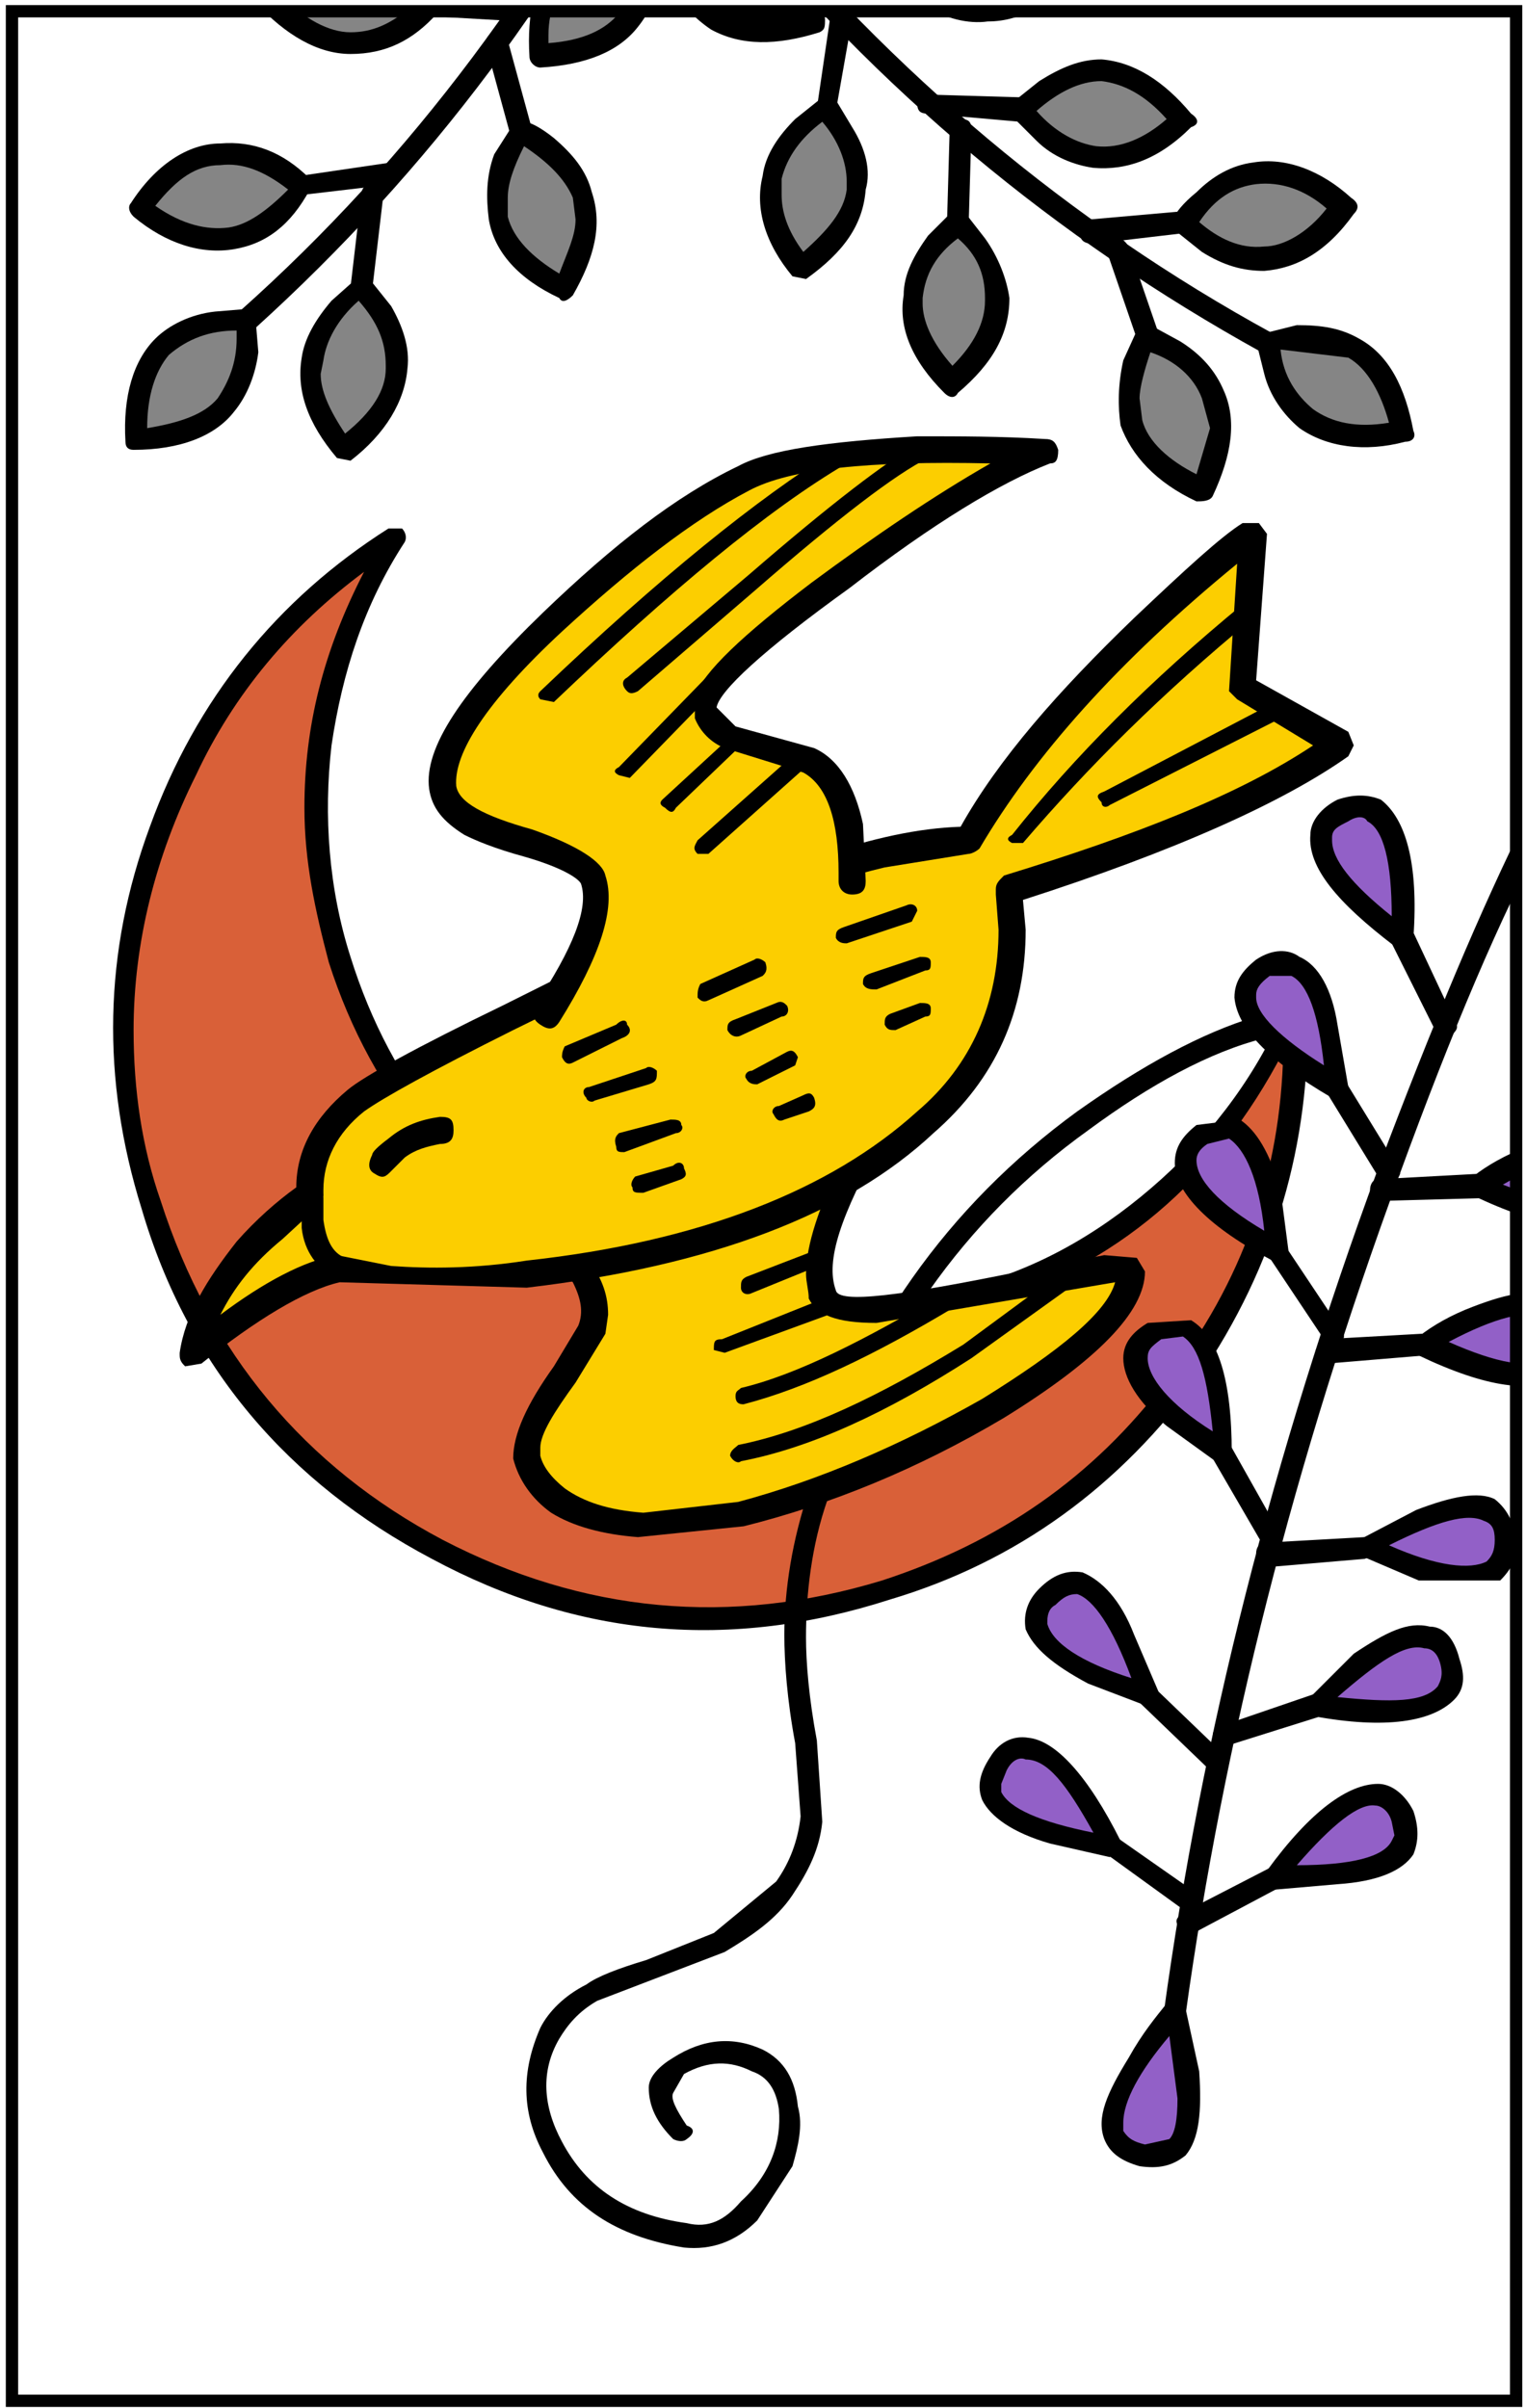 <?xml version="1.0" encoding="UTF-8" standalone="no"?><!DOCTYPE svg PUBLIC "-//W3C//DTD SVG 1.1//EN" "http://www.w3.org/Graphics/SVG/1.1/DTD/svg11.dtd"><svg width="100%" height="100%" viewBox="0 0 372 587" version="1.1" xmlns="http://www.w3.org/2000/svg" xmlns:xlink="http://www.w3.org/1999/xlink" xml:space="preserve" xmlns:serif="http://www.serif.com/" style="fill-rule:evenodd;clip-rule:evenodd;stroke-miterlimit:100;"><g><clipPath id="_clip1"><rect x="27.576" y="2.462" width="341.853" height="545.56"/></clipPath><g clip-path="url(#_clip1)"><path d="M316.129,246.489c-6.609,16.524 -17.187,30.409 -30.406,42.964c-13.219,11.896 -29.082,20.494 -46.93,26.438c-32.389,9.916 -64.775,7.275 -94.52,-8.591c-30.406,-15.867 -50.897,-40.318 -61.47,-72.708c-5.29,-17.848 -7.271,-36.354 -4.628,-54.202c2.643,-17.848 8.591,-34.373 18.506,-49.574c-27.098,16.524 -46.269,40.982 -57.504,70.727c-11.238,30.403 -11.899,61.47 -2.643,91.879c11.235,38.33 35.031,66.1 70.062,84.6c35.034,17.854 71.388,21.158 109.063,9.914c31.067,-9.914 56.184,-28.414 74.692,-54.854c18.506,-25.781 26.44,-54.868 25.778,-86.593Z" style="fill:#d96038;fill-rule:nonzero;"/><path d="M318.772,246.489c0,-1.982 -0.662,-2.64 -2.645,-3.305c-0.661,0 -1.98,1.323 -2.644,1.982c-6.609,15.866 -17.187,30.402 -30.405,42.305c-13.22,11.896 -28.421,21.146 -45.606,25.781c-15.205,5.28 -31.068,6.609 -46.932,5.28c-16.524,-1.976 -31.067,-5.945 -45.607,-13.22c-29.745,-15.859 -49.574,-40.318 -59.489,-72.043c-5.29,-16.525 -6.61,-34.373 -4.628,-51.556c2.644,-17.848 7.933,-34.373 17.848,-49.574c0.662,-1.323 0,-2.646 -0.662,-3.305l-3.305,0c-27.101,17.183 -46.93,41.641 -58.165,72.708c-11.238,30.403 -11.9,61.47 -1.985,93.196c11.238,38.342 35.692,66.757 70.727,85.27c35.692,19.172 72.708,22.477 111.706,9.915c31.067,-9.257 56.185,-27.763 75.353,-54.202c18.51,-27.104 27.101,-56.848 26.439,-89.232Zm-286.205,4.628c0,-21.153 5.287,-42.306 15.202,-62.135c9.253,-19.83 23.134,-36.354 40.982,-49.574c-9.915,19.171 -14.542,37.678 -14.542,57.507c0,13.219 2.643,25.116 5.948,37.677c5.29,16.524 13.22,31.061 23.796,43.622c11.238,13.219 23.796,23.793 38.997,31.068c14.543,7.933 30.406,13.22 47.592,14.543c16.524,1.981 33.049,-0.658 48.912,-5.293c32.388,-9.915 56.846,-30.403 73.37,-62.129c-0.662,29.744 -9.915,56.184 -28.422,79.984c-17.848,23.791 -40.981,39.657 -69.402,48.907c-37.016,11.238 -72.708,7.935 -107.081,-9.914c-33.71,-17.849 -56.845,-45.604 -68.742,-82.623c-4.628,-13.219 -6.61,-27.104 -6.61,-41.64Z" style="fill-rule:nonzero;"/><path d="M308.196,253.099c1.322,0 1.983,-1.982 1.322,-3.305c0,-1.981 -1.322,-1.981 -3.306,-1.981c-13.22,3.963 -27.763,11.896 -43.625,23.134c-31.727,23.134 -53.541,54.196 -65.438,92.538c-3.967,11.896 -5.947,23.793 -5.947,35.031c0,6.609 0.661,15.859 2.643,26.438l1.323,17.848c-0.661,5.952 -2.646,11.231 -5.951,15.866l-15.201,12.555l-16.525,6.61c-6.61,1.98 -11.896,3.97 -14.543,5.945c-5.286,2.646 -9.253,6.608 -11.234,10.579c-4.628,10.579 -4.628,20.493 0.662,30.408c6.61,13.221 17.844,20.488 34.369,23.136c6.61,0.657 12.558,-1.33 17.848,-6.61l8.591,-13.22c1.323,-4.635 2.645,-9.914 1.323,-14.549c-0.661,-6.61 -3.305,-11.231 -8.595,-13.879c-7.269,-3.306 -14.54,-2.646 -21.812,1.987c-3.305,1.977 -5.948,4.622 -5.948,7.27c0,4.622 1.982,8.592 5.948,12.562c1.323,0.658 2.644,0.658 3.305,0c1.981,-1.33 1.981,-2.646 0,-3.305c-2.644,-3.97 -3.967,-6.61 -3.305,-7.939l2.644,-4.622c5.948,-3.305 11.238,-3.305 16.524,-0.657c3.966,1.315 5.948,4.62 6.61,9.25c0.661,7.933 -1.981,15.858 -9.253,22.469c-3.967,4.635 -7.933,6.609 -13.22,5.293c-14.543,-1.987 -24.458,-8.598 -30.406,-19.829c-4.625,-8.598 -5.287,-17.183 -0.662,-25.122c1.985,-3.306 4.628,-6.61 9.256,-9.25l31.064,-11.896c6.61,-3.965 12.558,-7.935 16.524,-13.878c3.967,-5.952 6.609,-11.245 7.271,-17.854l-1.323,-19.83c-1.981,-10.572 -2.644,-19.164 -2.644,-25.109c0,-10.578 1.322,-22.476 5.289,-33.713c11.896,-37.679 33.05,-68.08 63.453,-89.898c15.211,-11.236 29.75,-19.169 42.969,-22.473Z" style="fill-rule:nonzero;"/><path d="M341.245,286.147c12.562,-34.372 24.458,-62.793 36.354,-84.604c0.661,-1.323 0,-2.646 -1.319,-3.305c-1.985,-1.323 -2.645,-1.323 -3.968,0.658c-11.237,22.476 -23.135,50.897 -36.354,85.928c-25.778,70.062 -42.965,138.147 -52.218,205.563c0,1.33 0.662,1.988 2.644,2.646c1.323,0 2.644,-0.658 2.644,-1.981c9.253,-66.763 26.44,-134.836 52.217,-204.905Z" style="fill-rule:nonzero;"/><path d="M278.451,525.425c7.934,1.982 11.9,-3.305 11.238,-15.866l-3.306,-19.171l-11.237,15.866c-5.948,10.573 -5.287,17.183 3.305,19.171Z" style="fill:#9260c7;fill-rule:nonzero;"/><path d="M292.333,504.938l-3.306,-15.209l-1.981,-1.98c-0.661,0 -1.983,0 -2.644,0.664c-2.646,3.306 -5.951,7.269 -9.256,13.22c-5.287,8.586 -7.931,14.537 -5.948,19.83c1.323,3.305 3.967,5.28 8.595,6.609c4.625,0.659 7.93,0 11.234,-2.646c3.306,-3.964 3.967,-10.574 3.306,-20.488Zm-13.22,17.84c-2.645,-0.658 -3.967,-1.316 -5.286,-3.306l0,-1.98c0,-5.287 3.966,-12.556 11.233,-21.153l1.984,15.208c0,5.28 -0.661,8.585 -1.984,9.915l-5.947,1.316Z" style="fill-rule:nonzero;"/><path d="M261.927,434.204c-7.93,-9.25 -13.878,-10.573 -18.506,-4.622c-4.628,6.61 -1.323,11.896 9.915,15.866l17.848,4.622l-9.257,-15.866Z" style="fill:#9260c7;fill-rule:nonzero;"/><path d="M241.439,428.259c-2.646,3.971 -3.307,7.275 -1.985,10.58c1.985,3.963 7.271,7.927 16.524,10.573l14.543,3.305l2.644,-1.323l0,-2.64c-7.933,-15.866 -15.863,-24.465 -22.474,-25.123c-3.964,-0.658 -7.27,1.323 -9.252,4.628Zm8.59,0.665c5.287,0 9.916,5.945 16.525,17.842c-13.22,-2.646 -20.49,-5.95 -22.474,-9.915l0,-1.98l1.319,-3.305c1.328,-2.642 3.308,-3.307 4.63,-2.642Z" style="fill-rule:nonzero;"/><path d="M269.859,452.059l19.168,13.878l3.306,0c0.661,-1.322 0.661,-2.646 0,-3.963l-19.829,-13.885l-3.307,0c-1.318,1.981 -0.66,3.305 0.662,3.97Z" style="fill-rule:nonzero;"/><path d="M311.501,458.004l17.848,-1.323c11.896,-1.981 15.863,-7.269 12.559,-14.537c-3.966,-6.608 -9.914,-6.608 -18.506,1.977c-3.968,3.968 -8.596,7.938 -11.901,13.883Z" style="fill:#9260c7;fill-rule:nonzero;"/><path d="M335.959,434.869c-7.271,0 -16.525,6.608 -27.102,21.151l0,2.646l1.984,1.976l15.201,-1.315c9.915,-0.659 15.862,-3.307 18.506,-7.27c1.323,-3.305 1.323,-6.609 0,-10.58c-1.98,-3.968 -5.284,-6.608 -8.589,-6.608Zm-19.83,19.829c8.592,-9.914 15.201,-15.201 19.168,-14.543c1.323,0 3.305,1.322 3.967,3.964l0.661,3.305l-0.661,1.33c-1.982,3.963 -9.915,5.944 -23.135,5.944Z" style="fill-rule:nonzero;"/><path d="M309.52,455.363l-20.49,10.572c-1.982,1.316 -2.645,1.981 -1.982,3.306c1.32,1.98 2.645,2.646 3.967,1.98l21.149,-11.236c1.323,-1.317 1.985,-1.981 1.323,-3.306c-0.663,-1.981 -1.986,-1.981 -3.967,-1.316Z" style="fill-rule:nonzero;"/><path d="M255.979,388.602c-5.947,5.943 -3.305,11.896 6.61,17.188c5.29,3.306 10.576,5.944 17.187,7.269l-6.609,-17.184c-5.95,-9.915 -11.897,-12.562 -17.188,-7.273Z" style="fill:#9260c7;fill-rule:nonzero;"/><path d="M263.912,383.313c-3.967,-0.658 -7.271,0.658 -10.576,3.965c-2.645,2.646 -3.967,5.951 -3.307,9.914c1.982,4.629 6.611,8.599 15.203,13.22l13.881,5.293l2.644,-0.665l0.661,-2.641l-5.947,-13.885c-3.306,-8.59 -7.934,-13.219 -12.559,-15.201Zm-8.596,11.897c0,-1.981 0.662,-3.306 1.984,-3.97c1.982,-1.977 3.307,-2.641 5.287,-2.641c3.967,1.323 8.596,7.934 13.221,20.494c-12.56,-3.97 -19.168,-8.599 -20.492,-13.22l0,-0.663Z" style="fill-rule:nonzero;"/><path d="M277.793,411.734c-1.322,0.664 -1.322,2.641 0,3.305l17.184,16.525c1.323,1.98 2.646,1.98 3.967,0c0.662,-0.665 0.662,-1.982 0,-3.307l-17.187,-16.523c-1.319,-1.323 -1.984,-1.323 -3.964,0Z" style="fill-rule:nonzero;"/><path d="M320.757,415.704l18.507,1.317c11.896,-0.66 16.524,-4.623 13.881,-11.896c-1.983,-7.934 -8.595,-8.592 -18.509,-1.98c-5.287,3.303 -9.254,7.923 -13.879,12.559Z" style="fill:#9260c7;fill-rule:nonzero;"/><path d="M355.788,404.46c-1.323,-5.28 -3.967,-7.927 -7.271,-7.927c-5.285,-1.323 -10.575,1.316 -18.506,6.609l-11.237,11.231c-0.662,0.664 -0.662,1.329 0,1.987l1.322,1.981c17.846,3.306 29.082,1.323 34.369,-3.97c2.646,-2.637 2.646,-5.941 1.323,-9.911Zm-4.628,1.33c0.661,2.64 0,3.963 -0.658,5.278c-3.306,3.971 -11.238,3.971 -24.458,2.646c9.915,-8.591 16.524,-13.22 21.152,-11.896c1.982,0.002 3.306,1.327 3.964,3.972Z" style="fill-rule:nonzero;"/><path d="M320.096,413.059l-23.135,7.926c-1.322,0.666 -1.322,1.331 -1.322,3.306c0.661,1.33 1.322,1.988 3.305,1.33l23.135,-7.274l1.323,-3.306c-0.663,-1.982 -1.325,-2.643 -3.306,-1.982Z" style="fill-rule:nonzero;"/><path d="M283.08,342.996l15.201,11.23l-1.981,-18.506c-3.306,-11.238 -7.934,-15.201 -14.543,-11.238c-7.269,3.963 -6.611,10.575 1.323,18.514Z" style="fill:#9260c7;fill-rule:nonzero;"/><path d="M290.352,321.837l-10.576,0.665c-3.305,1.98 -5.947,4.628 -5.947,8.591c0,4.63 3.305,10.573 10.576,16.525l11.896,8.598l3.306,0l0.66,-1.987c-0.001,-17.842 -3.306,-28.422 -9.915,-32.392Zm-1.986,3.97c3.967,2.641 5.95,9.916 7.271,23.135c-10.576,-6.609 -15.863,-13.219 -15.863,-17.849c0,-1.981 0.662,-2.646 3.307,-4.62l5.285,-0.666Z" style="fill-rule:nonzero;"/><path d="M296.961,352.246c-1.322,0.665 -1.984,1.98 -1.322,3.305l11.898,20.494c1.32,1.977 1.981,2.641 3.964,1.977l0.661,-3.963l-11.896,-21.146c-0.662,-1.332 -1.985,-1.99 -3.305,-0.667Z" style="fill-rule:nonzero;"/><path d="M332.653,377.361l17.849,5.951c11.234,2.646 17.183,0 16.524,-7.933c0,-7.935 -5.952,-9.915 -17.85,-6.61l-16.523,8.592Z" style="fill:#9260c7;fill-rule:nonzero;"/><path d="M364.38,365.466c-3.964,-1.981 -10.573,-0.665 -19.168,2.64l-13.882,7.275l-1.319,2.641l1.981,1.33l13.881,5.943l19.83,0c2.643,-2.641 4.628,-5.943 3.966,-9.914c-0.661,-3.97 -1.984,-7.276 -5.289,-9.915Zm-1.983,15.201c-3.967,1.987 -11.896,1.323 -23.797,-3.963c11.9,-5.952 19.168,-7.935 23.136,-5.952c1.983,0.659 2.644,1.988 2.644,4.629c0,2.641 -0.659,3.971 -1.983,5.286Z" style="fill-rule:nonzero;"/><path d="M332.653,374.716l-23.796,1.329c-1.981,0 -2.645,1.316 -2.645,2.641c0,1.981 0.662,3.306 3.306,3.306l23.135,-1.981l1.981,-0.658l0.661,-1.987c0.002,-1.985 -0.659,-2.65 -2.642,-2.65Z" style="fill-rule:nonzero;"/><path d="M326.044,264.995c-0.662,-6.609 -1.323,-12.561 -3.305,-18.506c-3.307,-11.238 -7.935,-14.543 -14.543,-9.915c-7.27,3.97 -5.948,9.915 2.646,17.848l15.202,10.573Z" style="fill:#9260c7;fill-rule:nonzero;"/><path d="M316.791,233.269c-2.645,-1.982 -6.61,-1.982 -10.577,0.665c-3.305,2.64 -5.286,5.28 -5.286,9.25c0.658,7.275 7.931,15.202 23.793,24.458l2.646,0c1.319,-0.659 1.319,-1.323 1.319,-2.647l-2.644,-15.201c-1.321,-8.592 -4.626,-14.544 -9.251,-16.525Zm-7.271,4.628l5.286,0c3.968,1.982 6.61,9.256 7.935,21.812c-10.577,-6.61 -16.525,-12.555 -16.525,-16.525l0,-0.665c-0.002,-1.317 0.66,-2.64 3.304,-4.622Z" style="fill-rule:nonzero;"/><path d="M324.721,263.013c-1.98,1.323 -1.98,1.981 -1.319,3.305l12.559,20.494c0.661,1.975 2.643,1.975 3.966,0.658c1.32,-0.658 1.981,-1.323 0.662,-3.305l-12.562,-20.488c-1.322,-1.329 -1.983,-1.987 -3.306,-0.664Z" style="fill-rule:nonzero;"/><path d="M360.416,289.453l17.184,5.943c11.899,1.988 17.849,-0.657 16.524,-8.584c0,-7.939 -5.948,-9.915 -17.184,-5.952l-16.524,8.593Z" style="fill:#9260c7;fill-rule:nonzero;"/><path d="M392.143,277.556c-4.629,-2.646 -11.237,-1.323 -19.829,1.981c-5.286,1.982 -9.915,4.628 -13.221,7.275l-1.323,2.641l1.323,1.98c16.524,7.934 27.764,9.256 34.373,4.629c2.644,-1.982 3.963,-5.288 3.963,-9.25c-0.658,-5.292 -1.982,-7.939 -5.286,-9.256Zm-2.644,4.622c1.32,0.665 2.644,2.646 2.644,4.635c0,2.641 -0.661,3.963 -1.981,5.28c-3.966,3.306 -11.899,1.329 -23.796,-3.306c11.234,-6.609 19.166,-8.584 23.133,-6.609Z" style="fill-rule:nonzero;"/><path d="M360.416,286.147l-24.457,1.323c-1.323,0 -1.982,1.316 -1.982,2.646c0,1.976 1.32,2.641 2.645,2.641l24.454,-0.665l1.984,-3.306c0,-1.973 -0.663,-2.639 -2.644,-2.639Z" style="fill-rule:nonzero;"/><path d="M341.906,227.982c0.662,-5.952 0,-12.562 -0.661,-17.848c-1.981,-11.896 -6.609,-16.524 -14.54,-12.555c-6.609,3.963 -6.609,9.25 1.32,18.5l13.881,11.903Z" style="fill:#9260c7;fill-rule:nonzero;"/><path d="M339.925,230.629l2.645,0.658l1.98,-2.646c1.323,-18.506 -1.98,-29.086 -7.93,-33.708c-3.305,-1.323 -6.609,-1.323 -10.576,0c-3.967,1.982 -6.61,5.287 -6.61,8.591c-0.662,7.934 6.61,16.525 20.491,27.105Zm-15.204,-25.781l0,-0.659c0,-1.988 1.323,-2.646 3.968,-3.97c1.983,-1.323 3.966,-1.323 4.628,0c3.967,1.981 5.947,9.915 5.947,23.134c-9.915,-7.932 -14.543,-13.883 -14.543,-18.505Z" style="fill-rule:nonzero;"/><path d="M341.245,225.994c-1.981,0.665 -2.645,1.988 -1.981,3.97l10.576,21.153c1.32,1.982 1.981,1.982 3.967,1.317c1.319,-1.317 1.981,-1.975 0.658,-3.963l-9.915,-21.146c-1.32,-1.989 -1.982,-1.989 -3.305,-1.331Z" style="fill-rule:nonzero;"/><path d="M311.501,305.313l-3.305,-18.5c-3.307,-10.58 -8.593,-14.549 -15.202,-10.58c-6.609,4.628 -5.948,10.58 3.306,18.506l15.201,10.574Z" style="fill:#9260c7;fill-rule:nonzero;"/><path d="M302.248,272.928l-10.577,1.323c-3.305,2.647 -5.286,5.287 -5.286,9.257c0,7.268 8.592,15.859 23.796,23.793l2.645,0l1.323,-1.988l-1.985,-15.194c-2.644,-9.258 -5.95,-14.551 -9.916,-17.191Zm-7.932,5.945l5.287,-1.317c3.968,2.646 7.271,9.915 8.593,22.476c-11.235,-6.61 -16.525,-12.562 -16.525,-17.189c0,-1.323 0.662,-2.64 2.645,-3.97Z" style="fill-rule:nonzero;"/><path d="M310.181,302.672c-1.322,1.323 -1.983,2.641 -0.661,3.971l13.221,19.83c0.661,1.975 1.98,1.975 3.305,0.657c1.981,-0.657 1.981,-1.323 0.661,-3.305l-13.22,-19.83c-0.663,-1.323 -1.325,-1.987 -3.306,-1.323Z" style="fill-rule:nonzero;"/><path d="M347.196,327.788l17.184,5.952c11.899,2.646 17.848,0 16.524,-7.934c0,-7.934 -5.948,-9.916 -17.185,-6.609l-16.523,8.591Z" style="fill:#9260c7;fill-rule:nonzero;"/><path d="M378.923,316.557c-4.629,-2.646 -11.238,-1.328 -19.83,1.977c-5.286,1.988 -9.915,4.635 -13.22,7.273l-1.323,2.641l1.323,1.988c16.524,7.926 27.763,9.256 34.373,5.287c2.643,-2.642 3.963,-5.945 3.963,-9.916c-0.658,-5.286 -1.981,-7.933 -5.286,-9.25Zm-1.983,14.536c-3.967,2.647 -11.899,1.324 -23.797,-3.963c11.235,-5.95 19.169,-7.933 23.136,-5.95c1.319,0.657 2.644,1.987 2.644,4.627c0,2.64 -0.662,3.968 -1.983,5.286Z" style="fill-rule:nonzero;"/><path d="M346.535,325.143l-23.796,1.33l-1.323,1.315l-0.659,1.323c0,1.98 1.32,3.306 2.645,3.306l23.796,-1.981c1.98,0 2.644,-1.324 2.644,-2.646c-0.002,-1.983 -0.664,-2.647 -3.307,-2.647Z" style="fill-rule:nonzero;"/><path d="M181.289,-26.497c-17.848,-23.134 -31.729,-42.964 -40.321,-60.812l-3.966,-1.323c-1.32,1.323 -1.982,2.646 -0.662,3.963c8.595,17.854 21.814,38.342 40.982,61.477c36.354,44.945 79.979,81.3 130.215,109.062c1.981,0.659 2.644,0 3.964,-1.323c0.661,-1.981 0.661,-3.305 -1.32,-3.305c-49.574,-27.103 -92.538,-63.458 -128.892,-107.739Z" style="fill-rule:nonzero;"/><path d="M300.928,62.078c9.915,2.64 18.506,-0.665 27.099,-11.903c-9.915,-8.592 -19.829,-10.573 -28.421,-5.952l-11.238,10.58l12.56,7.275Z" style="fill:#858585;fill-rule:nonzero;"/><path d="M286.385,52.822c-0.662,1.317 -0.662,1.981 0,3.305l6.609,5.287c5.287,3.305 9.915,4.628 15.202,4.628c7.933,-0.659 15.204,-4.628 21.813,-13.878c1.319,-1.33 1.319,-2.646 -0.662,-3.97c-7.271,-6.61 -15.862,-9.915 -23.796,-8.591c-5.287,0.658 -9.915,3.305 -13.882,7.268c-3.303,2.646 -5.284,5.292 -5.284,5.951Zm37.015,-1.989c-4.628,5.952 -10.576,9.256 -15.204,9.256c-5.948,0.658 -11.235,-1.981 -15.863,-5.951c3.967,-5.945 8.595,-8.585 13.881,-9.25c5.948,-0.664 11.896,1.324 17.186,5.945Z" style="fill-rule:nonzero;"/><path d="M290.352,52.822l-1.984,-1.323l-22.473,1.981c-1.981,0.659 -2.645,1.323 -2.645,3.305c0,1.988 1.323,2.646 3.307,2.646l22.473,-2.646c1.322,0 2.643,-0.659 1.984,-2.646l-0.662,-1.317Z" style="fill-rule:nonzero;"/><path d="M249.369,26.382l10.576,9.915c9.914,3.963 19.168,1.982 29.082,-6.61c-9.254,-10.573 -18.506,-14.543 -27.76,-11.238l-11.898,7.933Z" style="fill:#858585;fill-rule:nonzero;"/><path d="M290.352,31.004c1.981,-0.658 1.981,-1.975 0,-3.305c-6.609,-7.927 -13.881,-12.555 -21.813,-13.22c-5.287,0 -9.915,1.988 -15.201,5.293l-6.61,5.287c-0.66,1.323 -0.66,1.981 0,3.305l5.948,5.945c3.968,3.97 9.253,5.951 13.882,6.61c7.93,0.664 15.86,-1.976 23.794,-9.915Zm-23.135,4.635c-4.628,-0.665 -9.915,-3.305 -14.543,-8.598c5.29,-4.622 10.576,-7.268 15.863,-7.268c5.29,0.658 10.576,3.305 15.865,9.256c-5.289,4.621 -11.237,7.268 -17.185,6.61Z" style="fill-rule:nonzero;"/><path d="M223.591,25.059c0,1.981 0.662,2.64 2.644,2.64l22.474,1.988c1.985,0 3.306,-1.323 3.306,-2.646c0,-1.981 -1.32,-3.305 -2.644,-3.305l-22.474,-0.659c-1.983,0 -3.306,0 -3.306,1.982Z" style="fill-rule:nonzero;"/><path d="M231.523,-15.265l-10.575,9.915l12.558,7.275c9.915,3.305 19.168,-0.665 27.102,-11.896c-10.579,-8.599 -20.492,-9.916 -29.085,-5.294Z" style="fill:#858585;fill-rule:nonzero;"/><path d="M262.589,-8.655c1.323,-1.316 1.323,-1.975 0,-3.305c-8.592,-6.61 -16.524,-9.915 -25.116,-7.927c-4.627,0.659 -9.252,3.305 -13.882,7.269l-4.628,5.951c-0.658,1.317 -0.658,2.646 0.662,3.305l5.947,4.622c4.629,3.305 10.576,4.635 15.205,3.97c8.592,-0.001 15.864,-4.628 21.812,-13.885Zm-23.796,-6.61c5.289,-0.659 11.236,1.33 17.848,5.951c-5.947,5.952 -10.576,9.256 -16.523,9.256c-5.287,0.659 -10.577,-1.323 -15.863,-5.952c4.623,-4.62 9.251,-7.925 14.538,-9.255Z" style="fill-rule:nonzero;"/><path d="M220.286,-7.99l-21.812,2.64c-1.984,0 -2.646,1.33 -1.984,3.305c0,1.988 0.662,1.988 2.644,1.988l21.813,-2.646c2.644,0 2.644,-0.658 2.644,-2.646c0,-1.976 -0.661,-2.641 -3.305,-2.641Z" style="fill-rule:nonzero;"/><path d="M275.809,95.786c-0.662,10.573 4.629,18.506 17.187,23.793c5.948,-11.896 5.948,-21.812 -1.323,-29.745l-11.896,-7.268l-3.968,13.22Z" style="fill:#858585;fill-rule:nonzero;"/><path d="M298.281,95.127c-1.981,-4.634 -5.287,-8.598 -10.573,-11.903l-7.271,-3.963c-1.323,0 -1.985,0 -3.306,1.317l-3.305,7.275c-1.323,5.945 -1.323,11.238 -0.662,15.86c2.644,7.274 8.592,13.884 18.506,18.513c1.323,0 3.306,0 3.968,-1.323c4.628,-9.916 5.948,-18.507 2.643,-25.776Zm-20.488,1.976c0,-2.64 1.32,-7.269 2.645,-11.232c5.947,1.982 10.576,5.952 12.558,11.232l1.981,7.274l-3.306,11.238c-6.608,-3.305 -11.896,-7.933 -13.22,-13.22l-0.658,-5.292Z" style="fill-rule:nonzero;"/><path d="M271.842,58.108c-1.98,0.665 -2.644,1.981 -1.98,3.305l7.271,21.153c0.661,1.981 1.981,2.646 3.306,1.981c1.98,0 2.644,-1.981 1.98,-3.305l-7.271,-21.153c-1.321,-1.981 -1.983,-1.981 -3.306,-1.981Z" style="fill-rule:nonzero;"/><path d="M224.253,65.383c-3.967,9.25 -1.323,19.165 7.931,28.415c10.575,-9.25 13.219,-17.841 9.914,-27.756l-8.592,-11.903l-9.253,11.244Z" style="fill:#858585;fill-rule:nonzero;"/><path d="M232.184,51.499l-5.949,5.945c-3.305,4.635 -5.947,9.256 -5.947,14.549c-1.323,7.927 1.98,15.86 9.915,23.793c1.323,1.317 2.644,1.317 3.305,0c8.593,-7.268 12.56,-14.543 12.56,-23.134c-0.662,-4.628 -2.645,-9.915 -5.948,-14.543l-4.63,-5.945l-3.306,-0.665Zm-7.27,21.152c0.659,-5.952 3.307,-10.573 8.592,-14.543c4.628,3.97 6.61,8.591 6.61,14.543l0,0.658c0,5.293 -2.644,10.573 -7.935,15.866c-5.285,-5.952 -7.269,-11.238 -7.269,-15.208l0.002,-1.316Z" style="fill-rule:nonzero;"/><path d="M231.523,31.004l-0.662,23.135c0,1.988 0.662,2.646 2.645,2.646c1.983,0 2.645,-0.659 2.645,-2.646l0.66,-22.47c0,-1.982 -0.66,-2.64 -2.643,-2.64c-1.322,0 -2.645,0.658 -2.645,1.975Z" style="fill-rule:nonzero;"/><path d="M190.542,36.297c-5.287,9.256 -3.967,18.506 3.967,29.745c11.896,-7.933 15.862,-16.525 13.22,-26.439l-6.609,-13.22c-3.968,1.981 -7.272,5.95 -10.578,9.914Z" style="fill:#858585;fill-rule:nonzero;"/><path d="M211.033,46.212c1.32,-4.628 0,-9.915 -3.305,-15.208l-3.967,-6.61l-3.306,-0.658l-6.61,5.293c-3.966,3.963 -7.271,8.585 -7.933,13.878c-1.982,7.927 0.661,16.525 7.271,24.451l3.306,0.665c9.254,-6.61 13.882,-13.22 14.544,-21.811Zm-4.629,-1.988l0,1.988c-0.661,5.287 -4.625,9.915 -10.575,15.201c-3.964,-5.287 -5.287,-9.915 -5.287,-13.884l0,-3.963c1.323,-5.287 4.628,-9.915 9.915,-13.878c3.967,4.621 5.947,9.914 5.947,14.536Z" style="fill-rule:nonzero;"/><path d="M202.438,3.906l-3.305,22.476c-0.658,1.317 0,1.981 1.984,2.646l2.645,-1.988l3.967,-22.476c0,-1.316 -0.662,-2.64 -1.985,-3.305c-1.982,0.001 -2.642,0.666 -3.306,2.647Z" style="fill-rule:nonzero;"/><path d="M157.493,-16.582c-4.628,0 -9.253,0.658 -13.881,3.305c-9.253,4.622 -13.219,13.22 -11.896,27.098c13.22,-0.658 21.811,-5.951 25.116,-15.866l0.661,-14.537Z" style="fill:#858585;fill-rule:nonzero;"/><path d="M160.136,-16.582l-2.644,-2.646c-8.591,-0.659 -16.524,2.646 -21.811,7.933c-5.29,5.945 -7.271,14.543 -6.61,25.116c0,1.323 1.32,2.646 2.644,2.646c11.234,-0.658 19.167,-3.963 23.796,-9.915c5.287,-6.609 6.61,-14.542 4.625,-23.134Zm-20.491,9.257c3.966,-4.635 9.256,-5.952 15.866,-5.952l0,1.982c0,5.945 -1.323,10.58 -4.628,14.543c-3.305,3.963 -8.591,6.609 -17.186,7.268l0,-1.982c0,-6.609 2.643,-11.896 5.948,-15.859Z" style="fill-rule:nonzero;"/><path d="M313.485,97.103c5.947,8.598 15.862,11.244 28.421,8.598c-2.644,-13.22 -8.591,-21.153 -18.506,-23.134l-14.543,0.658l4.628,13.878Z" style="fill:#858585;fill-rule:nonzero;"/><path d="M331.33,82.566c-4.625,-2.646 -9.253,-3.305 -15.201,-3.305l-7.933,1.982l-1.982,1.981l1.982,7.933c1.322,5.287 4.628,9.915 8.595,13.22c6.609,4.628 15.862,5.945 25.777,3.305c1.98,0 2.644,-1.323 1.98,-2.64c-1.98,-10.58 -5.946,-18.513 -13.218,-22.476Zm-19.168,2.646l16.524,1.975c4.629,2.646 7.934,8.598 9.914,15.866c-7.93,1.323 -13.881,0 -18.506,-3.305c-3.965,-3.304 -7.27,-7.926 -7.932,-14.536Z" style="fill-rule:nonzero;"/><path d="M212.354,276.898l-74.689,29.081l4.628,5.943c2.644,3.971 3.963,8.6 1.982,11.903l-9.253,15.2c-4.628,5.945 -6.61,11.238 -6.61,15.859c1.32,7.275 7.93,13.221 18.506,15.208l33.711,-0.657c20.491,-5.951 41.64,-14.551 62.793,-27.104c21.812,-13.22 32.388,-23.799 32.388,-32.384l-35.691,5.279c-25.116,4.635 -37.678,5.293 -39.659,0.664c-1.323,-5.943 0,-13.22 3.967,-24.458l7.927,-14.534Z" style="fill:#fcce00;fill-rule:nonzero;"/><path d="M279.113,309.947l-1.981,-3.307l-7.934,-0.664l-20.491,3.971c-29.082,5.943 -44.283,7.927 -44.945,4.621c-2.644,-7.269 1.323,-18.506 11.238,-36.354c1.318,-0.658 1.318,-1.981 0,-3.305c-1.322,-1.982 -1.984,-1.982 -3.967,-0.659l-74.031,28.421c-1.32,0 -1.982,1.323 -1.982,2.642l0.662,3.305l3.963,3.97c1.985,3.97 2.646,7.274 1.323,10.58l-5.948,9.914c-6.61,9.25 -9.915,16.524 -9.915,22.47c1.32,5.287 4.625,9.915 9.253,13.221c5.287,3.305 12.558,5.287 21.153,5.944l25.778,-2.641c21.148,-5.286 42.302,-13.884 63.455,-26.439c22.473,-13.885 34.369,-25.776 34.369,-35.69Zm-130.873,10.574c0,-4.629 -1.323,-8.6 -4.628,-13.221l61.474,-24.458c-5.29,11.237 -8.595,20.494 -8.595,27.763c0,1.981 0.661,3.963 0.661,5.951c1.981,3.965 6.609,5.945 16.524,5.945l58.165,-9.915c-1.98,7.274 -13.22,16.524 -32.388,28.421c-19.829,11.238 -39.659,19.83 -59.488,25.123l-23.135,2.641c-8.591,-0.666 -14.54,-2.641 -19.167,-5.945c-3.305,-2.646 -5.287,-5.293 -5.948,-7.939l0,-1.975c0,-3.305 3.305,-8.6 8.591,-15.866l7.271,-11.903l0.663,-4.622Z" style="fill-rule:nonzero;"/><path d="M262.589,312.587c0.661,-0.665 1.323,-1.981 0.661,-3.305c-1.323,-0.665 -1.98,-0.665 -3.305,0l-25.116,18.506c-20.491,12.562 -38.339,21.153 -54.863,24.458c-0.662,0.665 -1.982,1.322 -1.982,2.641c0.662,1.329 1.982,1.987 2.644,1.329c17.187,-3.305 35.692,-11.903 56.183,-25.122l25.778,-18.507Z" style="fill-rule:nonzero;"/><path d="M232.846,318.532c0.66,-1.317 1.322,-1.976 0.66,-2.642c-0.66,-1.322 -1.322,-1.98 -3.305,-0.664c-19.168,11.244 -35.692,19.83 -49.574,23.135c-0.662,0.664 -1.323,0.664 -1.323,1.988c0,1.98 1.323,1.98 1.985,1.98c15.201,-3.968 31.727,-11.893 51.557,-23.797Z" style="fill-rule:nonzero;"/><path d="M203.762,319.861l0.662,-2.646c-0.662,-1.322 -1.322,-1.322 -1.984,-1.322l-26.44,10.58c-1.981,0 -1.981,0.657 -1.981,2.639l2.643,0.666l27.1,-9.917Z" style="fill-rule:nonzero;"/><path d="M181.951,311.264c-1.323,0.658 -1.323,1.323 -1.323,2.646c0,1.316 1.323,1.98 2.643,1.316l17.848,-7.269c-1.323,0.658 -1.984,0 -2.643,-1.317c-0.662,-0.664 -0.662,-1.328 0.657,-1.986l-17.182,6.61Z" style="fill-rule:nonzero;"/><path d="M305.553,130.151c-7.93,5.952 -16.523,13.885 -26.438,22.476c-19.169,17.848 -33.05,35.696 -42.964,52.221l-19.83,3.305c-17.187,3.963 -35.692,11.231 -55.521,21.811l-43.625,21.153c-15.202,7.927 -25.778,13.22 -30.406,17.183c-4.625,4.628 -7.93,9.256 -9.915,15.208l-1.32,7.926l-12.558,10.574c-8.595,9.256 -13.881,18.514 -15.866,28.428c13.881,-11.902 26.439,-19.172 35.696,-21.152l11.234,1.98c9.915,1.323 21.153,1.323 34.373,-0.658c42.964,-4.627 75.352,-17.184 97.824,-36.354c10.576,-9.915 17.187,-23.134 19.83,-37.677l0,-19.83c36.354,-10.58 63.455,-22.469 80.641,-35.031l-23.796,-13.22l2.641,-38.343Z" style="fill:#fcce00;fill-rule:nonzero;"/><path d="M302.909,127.512c-5.286,3.305 -13.882,11.238 -26.438,23.134c-18.507,17.848 -33.05,34.373 -42.303,50.897c-20.491,0.658 -45.607,9.915 -74.693,25.116l-37.013,18.506c-20.491,9.915 -33.711,17.183 -37.677,20.488c-7.933,6.61 -12.558,14.549 -12.558,23.8c-4.628,3.305 -9.915,7.933 -14.543,13.219c-7.271,9.25 -12.558,17.85 -13.881,27.104l0,0.658c0,1.317 0.662,1.982 1.323,2.646l3.967,-0.664c13.22,-10.58 25.116,-17.85 33.711,-19.83l45.607,1.323c44.946,-5.293 77.995,-17.849 99.147,-37.677c15.2,-13.22 22.473,-29.744 22.473,-49.574l-0.661,-7.275c37.017,-11.89 63.455,-23.792 79.318,-35.024l1.322,-2.646l-1.322,-3.305l-22.475,-12.562l2.645,-35.696l-1.981,-2.64l-3.968,0l0,0.002Zm-3.305,40.982l1.981,1.982l18.51,11.238c-17.848,11.896 -42.964,21.811 -75.352,31.726c-1.323,1.323 -1.985,1.981 -1.985,3.305l0,1.323l0.662,8.592c0,17.848 -6.609,33.049 -19.83,44.287c-21.152,19.171 -52.878,31.726 -95.181,36.354c-12.558,1.981 -23.796,1.981 -33.049,1.316l-13.22,-2.641c-7.933,1.323 -17.848,6.609 -28.424,14.543c3.305,-6.609 7.933,-12.562 15.205,-18.513l8.591,-7.928l1.323,-2.646l0,-1.316c0,-7.274 3.305,-13.884 9.915,-19.171c4.625,-3.305 16.525,-9.915 36.354,-19.83l37.674,-18.513c18.51,-10.573 36.354,-17.183 52.879,-21.146l20.491,-3.305c0.66,0 1.983,-0.658 2.644,-1.323c13.22,-22.47 33.711,-45.604 62.793,-69.403l-1.981,31.069Z" style="fill-rule:nonzero;"/><path d="M107.257,272.263c-4.625,0.665 -8.591,1.988 -12.558,5.293c-2.643,1.981 -3.966,3.305 -3.966,3.963c-1.32,2.646 -0.662,3.963 0.662,4.628c1.981,1.323 2.643,0.665 3.966,-0.665l3.305,-3.305c2.643,-1.975 5.287,-2.64 8.591,-3.305c2.644,0 3.305,-1.317 3.305,-3.305c0.001,-2.639 -0.661,-3.304 -3.305,-3.304Z" style="fill-rule:nonzero;"/><path d="M73.546,290.775l0,8.592c0.662,5.945 3.967,9.915 7.933,11.896c1.982,1.322 2.644,0.657 3.967,-1.316c0.662,-1.33 0,-2.646 -1.323,-3.307c-3.305,-1.328 -4.625,-4.634 -5.287,-9.256l0,-5.293c0,-2.64 -1.323,-3.306 -2.643,-3.306c-1.985,0.002 -2.647,0.668 -2.647,1.99Z" style="fill-rule:nonzero;"/><path d="M305.553,150.646c0.661,0 0.661,-1.323 0,-2.64l-2.644,-0.665c-22.474,18.506 -40.982,37.019 -56.185,56.184c-1.322,0.665 -1.322,1.324 0,1.982l2.645,0c15.863,-18.507 33.711,-36.355 56.184,-54.861Z" style="fill-rule:nonzero;"/><path d="M310.843,171.14l-41.645,21.805c-1.981,0.665 -1.981,1.33 -0.661,2.647c0,1.323 1.322,1.323 1.984,0.658l41.641,-21.146l-2.644,-1.323c0.002,-1.324 0.002,-1.982 1.325,-2.641Z" style="fill-rule:nonzero;"/><path d="M150.221,249.793l-12.558,5.287c-0.662,1.323 -0.662,1.988 -0.662,2.646c0.662,1.317 1.323,1.982 2.643,1.317l11.899,-5.945c1.982,-0.665 2.644,-1.982 1.32,-3.305c0.002,-1.323 -1.319,-1.323 -2.642,0Z" style="fill-rule:nonzero;"/><path d="M157.493,260.373l-13.881,4.622c-1.32,0 -1.981,1.324 -0.662,2.647c0,0.658 1.324,1.316 1.985,0.658l13.219,-3.963c1.982,-0.658 1.982,-1.323 1.982,-3.305c-0.661,-0.659 -1.982,-1.324 -2.643,-0.659Z" style="fill-rule:nonzero;"/><path d="M163.441,272.928l-12.558,3.305c-0.662,0.665 -1.323,1.323 -0.662,3.305c0,1.323 0.662,1.323 1.985,1.323l12.558,-4.628c1.32,0 1.982,-1.323 1.32,-1.982c0,-1.323 -1.32,-1.323 -2.643,-1.323Z" style="fill-rule:nonzero;"/><path d="M164.103,284.166l-9.253,2.646c-0.662,0.658 -1.323,1.975 -0.662,2.641c0,1.322 0.662,1.322 2.643,1.322l9.253,-3.305c1.323,-0.658 1.323,-1.323 0.662,-2.646c0,-1.316 -1.32,-1.981 -2.643,-0.658Z" style="fill-rule:nonzero;"/><path d="M183.932,233.934l-13.22,5.945c-0.662,1.323 -0.662,1.981 -0.662,3.305c0.662,0.665 1.323,1.323 2.644,0.665l13.22,-5.952c0.661,-0.658 1.322,-1.323 0.661,-3.305c-0.661,-0.658 -1.981,-1.323 -2.643,-0.658Z" style="fill-rule:nonzero;"/><path d="M189.219,244.507l-9.915,3.963c-1.982,0.659 -1.982,1.323 -1.982,2.646c0.662,1.317 1.982,1.982 3.305,1.317l9.915,-4.622c1.323,0 1.981,-1.323 1.323,-2.646c-0.661,-0.658 -1.323,-1.316 -2.646,-0.658Z" style="fill-rule:nonzero;"/><path d="M191.865,256.403l-8.595,4.628c-1.32,0 -1.981,1.316 -1.32,1.981c0.658,1.323 1.981,1.323 2.643,1.323l9.253,-4.628l0.662,-1.982c-0.66,-1.322 -1.322,-1.987 -2.643,-1.322Z" style="fill-rule:nonzero;"/><path d="M195.829,266.983l-5.948,2.64c-1.32,0 -1.982,1.323 -1.32,1.981c0.658,1.323 1.32,1.988 2.645,1.323l5.947,-1.981c1.324,-0.658 1.981,-1.323 1.324,-3.305c-0.664,-1.323 -1.325,-1.323 -2.648,-0.658Z" style="fill-rule:nonzero;"/><path d="M220.948,220.714l-15.205,5.28c-1.981,0.665 -1.981,1.33 -1.981,2.646c0.662,1.323 1.981,1.323 2.645,1.323l15.861,-5.287l1.323,-2.646c0,-1.316 -1.323,-1.981 -2.643,-1.316Z" style="fill-rule:nonzero;"/><path d="M224.253,233.269l-11.899,3.97c-1.981,0.658 -1.981,1.317 -1.981,2.64c0.662,1.323 1.981,1.323 3.306,1.323l11.896,-4.628c1.322,0 1.322,-0.665 1.322,-1.981c-0.001,-1.324 -1.324,-1.324 -2.644,-1.324Z" style="fill-rule:nonzero;"/><path d="M224.253,244.507l-7.271,2.646c-1.323,0.659 -1.323,1.317 -1.323,2.64c0.661,1.323 1.323,1.323 2.646,1.323l7.27,-3.305c1.322,0 1.322,-0.659 1.322,-1.988c-0.001,-1.316 -1.324,-1.316 -2.644,-1.316Z" style="fill-rule:nonzero;"/><path d="M224.253,109.664c-21.151,1.323 -35.034,3.305 -42.964,6.61c-13.881,7.933 -29.745,19.171 -46.269,35.696c-19.168,17.841 -27.763,31.726 -27.101,40.317c0.662,4.628 6.61,9.256 18.506,12.562c11.238,3.963 17.848,6.609 18.51,9.915c1.981,6.61 -1.985,17.183 -11.238,33.049l74.032,-33.049l-0.662,-12.562c-1.322,-8.591 -4.627,-13.878 -9.914,-17.183l-14.542,-3.305c-5.287,-1.323 -8.591,-3.963 -10.573,-7.933c-1.985,-4.628 8.592,-15.201 31.727,-31.726c22.473,-16.525 38.996,-27.098 50.896,-31.732c-9.259,-0.659 -19.175,-0.659 -30.408,-0.659Z" style="fill:#fcce00;fill-rule:nonzero;"/><path d="M223.591,106.359c-21.812,1.323 -36.354,3.305 -43.625,7.268c-15.202,7.275 -30.406,19.171 -47.589,35.696c-19.83,19.171 -29.086,33.049 -27.763,42.964c0.662,4.628 3.305,7.933 8.591,11.238c2.646,1.324 7.271,3.305 14.543,5.287c9.253,2.646 13.22,5.293 13.881,6.61c1.981,5.952 -1.985,15.866 -11.238,29.745c-0.662,1.988 -0.662,3.305 1.323,4.628c1.981,1.323 3.305,1.323 4.625,-0.665c9.915,-15.86 13.881,-27.756 11.238,-35.689c-0.662,-3.305 -6.61,-7.275 -17.848,-11.238c-11.896,-3.305 -17.845,-6.609 -18.506,-10.573c-0.662,-7.933 7.271,-20.488 25.778,-37.678c16.524,-15.201 31.729,-27.104 45.607,-34.372c9.916,-5.287 29.085,-7.269 58.832,-6.61c-13.883,7.933 -28.426,17.848 -43.627,29.086c-16.523,12.561 -26.438,21.811 -28.423,27.756l0,5.293c1.323,3.305 3.967,5.952 7.271,7.269l19.168,5.951c5.951,3.305 8.595,11.896 8.595,24.451l0,1.988c0,1.981 1.319,3.305 3.306,3.305c2.643,0 3.305,-1.323 3.305,-3.305l-0.662,-13.878c-1.98,-9.256 -5.947,-15.866 -11.896,-18.513l-19.17,-5.287l-4.625,-4.628c0.662,-3.963 11.235,-13.878 32.387,-29.086c20.49,-15.859 37.016,-25.774 48.912,-30.402c1.322,0 1.984,-0.659 1.984,-3.305c-0.662,-1.981 -1.322,-2.646 -3.305,-2.646c-10.578,-0.66 -20.492,-0.66 -31.069,-0.66Z" style="fill-rule:nonzero;"/><path d="M203.762,109.664c-19.168,11.903 -42.964,31.067 -72.046,58.83c-0.662,0.659 -0.662,1.317 0,1.982l3.305,0.665c28.421,-27.104 52.217,-46.934 71.385,-58.171l0.66,-3.305l-3.304,-0.001Z" style="fill-rule:nonzero;"/><path d="M223.591,108.347c-7.271,3.963 -21.151,14.537 -40.982,31.72l-29.744,25.123c-1.32,0.658 -1.32,1.981 0,3.305c0.662,0.659 1.323,0.659 2.646,0l28.421,-24.458c20.492,-17.848 34.373,-28.421 42.302,-32.384l0.662,-2.646l-3.305,-0.66Z" style="fill-rule:nonzero;"/><path d="M174.679,162.542l-23.796,24.458c-1.323,0.665 -1.323,1.323 0,1.982l2.644,0.658l23.796,-24.451c1.982,-0.659 1.982,-1.323 0,-2.646c-0.662,-0.659 -1.324,-0.659 -2.644,-0.001Z" style="fill-rule:nonzero;"/><path d="M161.459,194.933c-0.662,0.659 -0.662,1.317 0.662,1.982c1.32,1.323 1.981,1.323 2.643,0l15.863,-15.202l-2.644,0c-0.662,-0.658 -0.662,-1.323 0,-1.988l-16.524,15.208Z" style="fill-rule:nonzero;"/><path d="M193.848,183.695l-23.797,21.153c-0.662,1.316 -1.32,1.981 0,3.305l2.644,0l24.458,-21.818l-3.305,-0.658c-0.662,-0.658 -0.662,-1.317 0,-1.982Z" style="fill-rule:nonzero;"/><path d="M187.898,-128.291c-1.323,-0.658 -2.644,0 -3.306,1.988c-3.966,19.165 -12.558,41.634 -25.119,68.073c-25.776,51.563 -58.826,96.509 -101.128,134.186c-1.323,1.317 -1.323,2.646 -0.662,3.963c1.323,1.323 2.644,1.323 4.628,0c42.302,-38.336 76.013,-83.281 101.791,-136.16c13.22,-26.439 21.812,-49.574 25.778,-68.745c0.662,-1.981 0.001,-3.305 -1.982,-3.305Z" style="fill-rule:nonzero;"/><path d="M33.888,50.175c10.576,9.256 20.491,10.573 29.086,5.293l10.573,-10.58c-3.305,-3.305 -7.93,-5.287 -12.558,-7.275c-9.915,-1.974 -19.168,1.989 -27.101,12.562Z" style="fill:#858585;fill-rule:nonzero;"/><path d="M75.532,46.212c0.662,-0.659 0.662,-1.988 0,-2.646c-6.61,-6.61 -13.881,-9.256 -21.814,-8.592c-7.93,0 -15.863,5.287 -21.812,14.543c-0.662,0.659 -0.662,1.982 0.662,3.305c7.93,6.61 16.525,9.256 24.455,7.926c7.932,-1.316 13.88,-5.945 18.509,-14.536Zm-19.83,9.256c-5.29,0.658 -11.238,-0.665 -17.848,-5.293c5.29,-6.61 9.915,-9.915 15.863,-9.915c5.29,-0.658 10.576,1.323 16.524,5.952c-5.286,5.287 -9.914,8.591 -14.539,9.256Z" style="fill-rule:nonzero;"/><path d="M95.361,39.602l-22.473,3.305c-1.985,0 -1.985,0.659 -1.985,2.646c0,1.976 1.323,2.64 2.643,1.976l22.476,-2.64l2.644,-3.305l-3.305,-1.982Z" style="fill-rule:nonzero;"/><path d="M64.293,-1.38c9.253,10.58 17.848,14.543 27.763,11.238c5.287,-1.988 9.915,-4.628 12.558,-8.598c-2.644,-3.963 -5.948,-7.269 -10.577,-9.25c-9.914,-4.628 -19.829,-1.982 -29.744,6.61Z" style="fill:#858585;fill-rule:nonzero;"/><path d="M62.974,-3.362c-0.662,1.316 -1.323,2.646 -0.662,3.963c7.271,7.933 15.201,12.561 23.134,12.561c8.591,0 15.201,-3.305 21.149,-9.915l0,-3.305c-4.624,-7.932 -11.234,-11.902 -19.167,-12.56c-8.592,-0.659 -16.525,2.646 -24.454,9.256Zm37.673,4.622c-5.287,4.635 -9.915,6.61 -15.201,6.61c-5.29,0 -11.238,-3.305 -16.524,-8.585c6.61,-5.293 11.896,-7.275 17.844,-6.61c4.629,0.658 9.915,3.304 13.881,8.585Z" style="fill-rule:nonzero;"/><path d="M101.971,1.26l0.662,1.988l1.32,0.658l23.134,1.323l2.644,-1.981c0,-1.988 -1.32,-3.305 -2.644,-3.305l-22.473,-1.323c-1.323,0 -2.643,0.665 -2.643,2.64Z" style="fill-rule:nonzero;"/><path d="M84.123,109.664c10.576,-8.591 14.543,-17.183 11.238,-27.098l-7.271,-12.562l-9.915,11.238c-4.629,8.592 -2.643,17.848 5.948,28.422Z" style="fill:#858585;fill-rule:nonzero;"/><path d="M90.071,68.023l-3.305,0l-5.948,5.287c-3.966,4.628 -6.609,9.256 -7.271,13.878c-1.32,7.939 1.324,15.866 8.595,24.464l3.305,0.658c8.591,-6.61 13.22,-14.543 13.881,-22.476c0.658,-5.287 -1.323,-10.573 -3.967,-15.201l-5.29,-6.61Zm3.967,21.811c0,5.293 -3.305,10.573 -9.915,15.866c-3.967,-5.951 -5.948,-10.573 -5.948,-14.543l0.662,-3.305c0.662,-4.628 3.305,-9.915 8.591,-14.543c4.628,5.293 6.61,9.915 6.61,15.866l0,0.659Z" style="fill-rule:nonzero;"/><path d="M88.089,47.529l-2.643,22.476l2.643,2.647c1.982,0 2.644,0 2.644,-1.988l2.643,-22.47c0,-1.981 -0.658,-3.305 -2.643,-3.305c-1.982,0 -2.644,1.323 -2.644,2.64Z" style="fill-rule:nonzero;"/><path d="M137.002,70.663c7.271,-11.231 7.271,-21.146 1.323,-29.744l-11.238,-8.585l-5.287,13.878c-1.323,9.914 3.305,18.506 15.202,24.451Z" style="fill:#858585;fill-rule:nonzero;"/><path d="M136.34,72.651c0.662,1.316 1.985,0.658 3.305,-0.659c5.29,-9.256 7.271,-17.189 4.628,-25.123c-1.324,-5.287 -4.628,-9.256 -9.253,-13.22c-3.305,-2.646 -5.948,-3.963 -7.271,-3.963c-0.662,-0.658 -1.981,0 -2.643,0.659l-4.628,7.268c-1.981,5.293 -1.981,10.58 -1.32,15.866c1.319,7.934 7.267,14.544 17.182,19.172Zm3.305,-24.458l0.662,5.287c0,3.963 -1.981,7.933 -3.966,13.22c-6.61,-3.963 -11.235,-8.591 -12.558,-13.878l0,-4.628c0,-3.305 1.323,-7.274 3.966,-12.555c5.948,3.963 9.915,7.926 11.896,12.554Z" style="fill-rule:nonzero;"/><path d="M120.477,7.87c-1.981,0.665 -1.981,1.988 -1.981,3.305l5.948,21.818c0.662,1.317 1.323,1.981 2.643,1.981c1.985,-0.665 2.644,-1.981 2.644,-3.305l-5.948,-21.812c-0.662,-1.987 -1.983,-2.646 -3.306,-1.987Z" style="fill-rule:nonzero;"/><path d="M177.322,-15.265l-13.881,2.646l5.948,13.22c7.271,7.933 16.525,9.256 29.085,4.628c-3.965,-12.554 -11.238,-19.829 -21.152,-20.494Z" style="fill:#858585;fill-rule:nonzero;"/><path d="M161.459,-15.265l-0.662,3.305l2.643,7.275c1.985,5.287 5.948,9.25 9.915,11.896c7.271,3.963 15.863,3.963 26.439,0.659c1.323,-0.659 1.323,-1.317 1.323,-3.305c-3.305,-10.573 -8.596,-17.183 -15.863,-20.488l-15.205,-1.317l-8.59,1.975Zm4.625,3.97c7.271,-1.982 12.561,-1.982 17.186,0c4.628,2.64 7.934,7.274 11.238,14.543l-17.848,0c-5.286,-3.305 -9.252,-7.933 -10.576,-14.543Z" style="fill-rule:nonzero;"/><path d="M32.567,107.017c13.881,0 22.473,-4.622 26.439,-14.537l1.32,-14.543l-14.54,2.64c-9.913,3.97 -13.88,12.562 -13.219,26.44Z" style="fill:#858585;fill-rule:nonzero;"/><path d="M60.327,75.298l-7.93,0.658c-5.948,0.658 -11.238,3.305 -14.543,6.61c-5.287,5.287 -7.93,13.878 -7.271,25.116c0,1.323 0.662,1.981 1.985,1.981c11.235,0 19.83,-3.305 24.455,-9.256c3.305,-3.963 5.29,-9.25 5.952,-14.537l-0.662,-7.933l-1.986,-2.639Zm-24.454,29.079c0,-7.933 1.981,-13.884 5.287,-17.848c4.628,-3.963 9.915,-5.952 16.524,-5.952l0,1.988c0,5.952 -1.981,10.573 -4.625,14.537c-3.305,3.97 -9.257,5.952 -17.186,7.275Z" style="fill-rule:nonzero;"/></g></g><rect id="PATH77" x="2.92" y="2.74" width="366.67" height="582.52" style="fill:none;stroke:#000;stroke-width:3px;"/></svg>